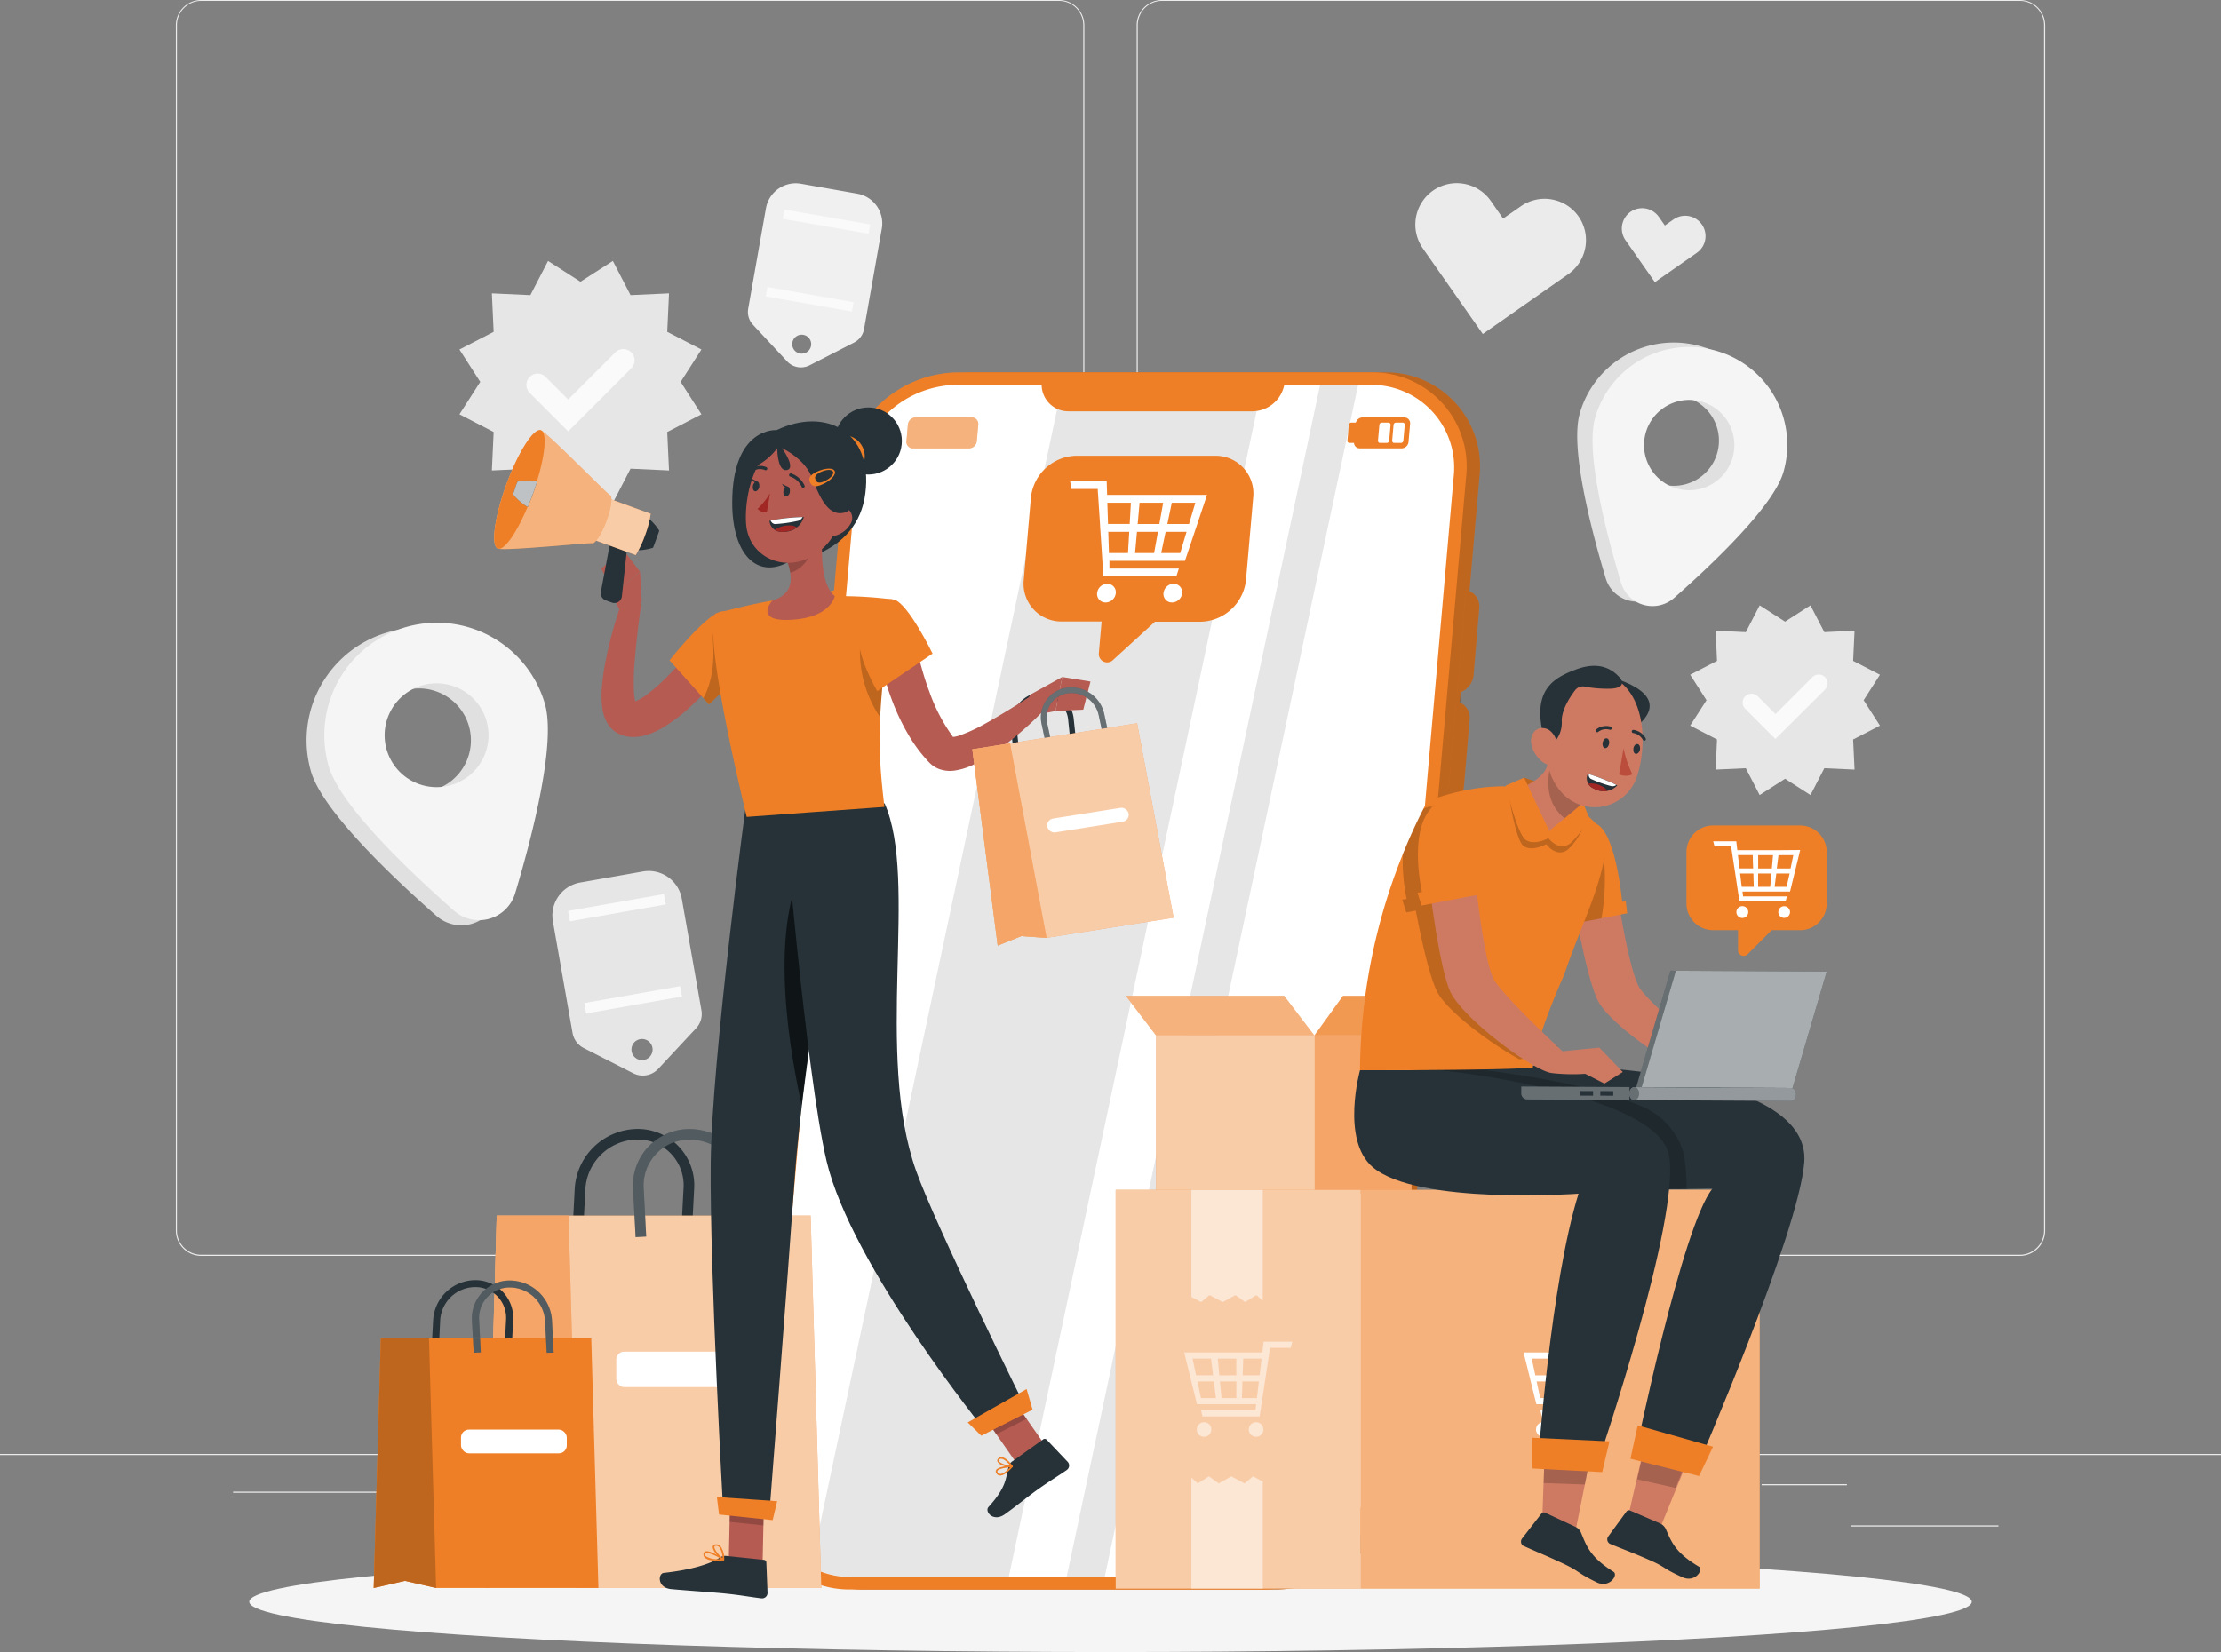 <svg xmlns="http://www.w3.org/2000/svg" width="375" height="279.008" viewBox="0 0 375 279.008">
  <rect x="0" y="0" width="375" height="279.008" fill="#808080" stroke="none"/>
  <g id="Ecommerce_campaign-rafiki" data-name="Ecommerce campaign-rafiki" transform="translate(0 -55)">
    <g id="freepik--background-complete--inject-15" transform="translate(0 55)">
      <rect id="Rectangle_4" data-name="Rectangle 4" width="24.84" height="0.188" transform="translate(312.585 257.617)" fill="#ebebeb"/>
      <rect id="Rectangle_5" data-name="Rectangle 5" width="6.517" height="0.188" transform="translate(241.897 259.657)" fill="#ebebeb"/>
      <rect id="Rectangle_6" data-name="Rectangle 6" width="14.392" height="0.188" transform="translate(297.442 250.657)" fill="#ebebeb"/>
      <rect id="Rectangle_7" data-name="Rectangle 7" width="32.392" height="0.188" transform="translate(39.345 251.918)" fill="#ebebeb"/>
      <rect id="Rectangle_8" data-name="Rectangle 8" width="4.747" height="0.188" transform="translate(78.42 251.918)" fill="#ebebeb"/>
      <rect id="Rectangle_9" data-name="Rectangle 9" width="70.26" height="0.188" transform="translate(98.603 255.082)" fill="#ebebeb"/>
      <path id="Path_22" data-name="Path 22" d="M188.7,267.1H43.873a4.283,4.283,0,0,1-4.282-4.283V59.245A4.282,4.282,0,0,1,43.873,55H188.7a4.283,4.283,0,0,1,4.283,4.283V262.818A4.283,4.283,0,0,1,188.7,267.1ZM43.873,55.15a4.1,4.1,0,0,0-4.1,4.095V262.818a4.1,4.1,0,0,0,4.1,4.095H188.7a4.1,4.1,0,0,0,4.1-4.1V59.245a4.1,4.1,0,0,0-4.1-4.095Z" transform="translate(-9.898 -55)" fill="#ebebeb"/>
      <path id="Path_23" data-name="Path 23" d="M405,267.1H260.172a4.283,4.283,0,0,1-4.282-4.283V59.245A4.282,4.282,0,0,1,260.172,55H405a4.282,4.282,0,0,1,4.282,4.283V262.818A4.282,4.282,0,0,1,405,267.1ZM260.172,55.15a4.1,4.1,0,0,0-4.095,4.095V262.818a4.1,4.1,0,0,0,4.095,4.095H405a4.1,4.1,0,0,0,4.095-4.1V59.245A4.1,4.1,0,0,0,405,55.15Z" transform="translate(-63.973 -55)" fill="#ebebeb"/>
      <rect id="Rectangle_10" data-name="Rectangle 10" width="375" height="0.188" transform="translate(0 245.55)" fill="#ebebeb"/>
      <path id="Path_24" data-name="Path 24" d="M123.87,117.27l5.467-3.51,2.985,5.775,6.495-.3-.3,6.5,5.775,2.985-3.51,5.468,3.51,5.475-5.775,2.985.3,6.495-6.495-.3-2.985,5.775-5.467-3.51-5.475,3.51-2.985-5.775-6.5.3.3-6.495-5.775-2.985,3.51-5.475-3.51-5.468,5.775-2.985-.3-6.5,6.5.3,2.985-5.775Z" transform="translate(-25.86 -69.69)" fill="#e6e6e6"/>
      <path id="Path_25" data-name="Path 25" d="M125.557,147.5l-6.5-6.5a1.9,1.9,0,0,1,0-2.693h0a1.9,1.9,0,0,1,2.692,0l3.81,3.81,7.958-7.957a1.9,1.9,0,0,1,2.692,0h0a1.9,1.9,0,0,1,0,2.692Z" transform="translate(-29.624 -74.649)" fill="#fafafa"/>
      <path id="Path_26" data-name="Path 26" d="M396.52,194.063l4.29-2.753,2.34,4.53,5.1-.24-.24,5.092,4.53,2.34-2.753,4.3,2.753,4.29-4.53,2.34.24,5.093-5.1-.233-2.34,4.53-4.29-2.752-4.29,2.752-2.34-4.53-5.092.233.232-5.093-4.53-2.34,2.753-4.29-2.753-4.3,4.53-2.34L384.8,195.6l5.092.24,2.34-4.53Z" transform="translate(-95.125 -89.078)" fill="#e6e6e6"/>
      <path id="Path_27" data-name="Path 27" d="M397.846,217.772l-5.1-5.1a1.5,1.5,0,0,1,0-2.107h0a1.5,1.5,0,0,1,2.115,0l3,3,6.24-6.24a1.5,1.5,0,0,1,2.115,0h0a1.5,1.5,0,0,1,0,2.115Z" transform="translate(-98.078 -92.972)" fill="#fafafa"/>
      <path id="Path_28" data-name="Path 28" d="M129.646,281.031l8.363,4.268a3.563,3.563,0,0,0,4.215-.75l6.4-6.87a3.532,3.532,0,0,0,.9-3l-3.322-18.87a5.678,5.678,0,0,0-6.57-4.6l-10.59,1.867a5.67,5.67,0,0,0-4.6,6.57l3.323,18.862A3.562,3.562,0,0,0,129.646,281.031Zm9.525-1.5a1.785,1.785,0,1,1-1.44,2.063A1.785,1.785,0,0,1,139.171,279.531Z" transform="translate(-31.088 -104.031)" fill="#e6e6e6"/>
      <rect id="Rectangle_11" data-name="Rectangle 11" width="16.432" height="1.777" transform="translate(115.148 168.298) rotate(170)" fill="#fafafa"/>
      <rect id="Rectangle_12" data-name="Rectangle 12" width="16.432" height="1.777" transform="translate(112.408 152.743) rotate(170)" fill="#fafafa"/>
      <path id="Path_29" data-name="Path 29" d="M169.231,120.172l5.76,6.18a3.2,3.2,0,0,0,3.787.668l7.5-3.84a3.173,3.173,0,0,0,1.7-2.288l3-16.965a5.1,5.1,0,0,0-4.133-5.9l-9.517-1.68a5.107,5.107,0,0,0-5.91,4.14l-3,16.958a3.172,3.172,0,0,0,.818,2.73Zm8.5,1.695a1.6,1.6,0,1,1-1.853,1.3A1.6,1.6,0,0,1,177.729,121.867Z" transform="translate(-42.091 -65.317)" fill="#f0f0f0"/>
      <rect id="Rectangle_13" data-name="Rectangle 13" width="14.775" height="1.598" transform="translate(143.841 52.615) rotate(-170)" fill="#fafafa"/>
      <rect id="Rectangle_14" data-name="Rectangle 14" width="14.696" height="1.589" transform="translate(146.656 39.476) rotate(-170.159)" fill="#fafafa"/>
      <path id="Path_30" data-name="Path 30" d="M346.191,101.873h0a7.005,7.005,0,0,0-9.75-1.725l-3,2.078-2.085-3a7.02,7.02,0,0,0-9.75-1.725h0a7.02,7.02,0,0,0-1.725,9.75l10.133,14.467,14.475-10.133A7.013,7.013,0,0,0,346.191,101.873Z" transform="translate(-79.656 -65.311)" fill="#ebebeb"/>
      <path id="Path_31" data-name="Path 31" d="M378.618,104.634h0a3.428,3.428,0,0,0-4.785-.848l-1.455,1.02-1.02-1.455a3.443,3.443,0,0,0-4.785-.848h0a3.45,3.45,0,0,0-.84,4.792l4.957,7.08,7.088-4.957a3.428,3.428,0,0,0,.84-4.785Z" transform="translate(-91.278 -66.722)" fill="#ebebeb"/>
      <path id="Path_32" data-name="Path 32" d="M82.774,197.112a19,19,0,0,0-13.02,23.49c1.882,6.548,13.365,17.52,21.18,24.413a6.368,6.368,0,0,0,10.32-2.955c3-9.982,6.892-25.38,5.018-31.928a18.99,18.99,0,0,0-23.5-13.02Zm7.65,26.677a8.76,8.76,0,1,1,6-10.837,8.76,8.76,0,0,1-6,10.837Z" transform="translate(-17.254 -90.342)" fill="#e0e0e0"/>
      <path id="Path_33" data-name="Path 33" d="M86.743,195.98a18.99,18.99,0,0,0-12.99,23.482c1.882,6.548,13.365,17.528,21.18,24.42a6.367,6.367,0,0,0,10.312-3c3-9.982,6.893-25.372,5.018-31.928a18.982,18.982,0,0,0-23.52-12.975Zm7.65,26.677a8.768,8.768,0,1,1,6-10.845,8.768,8.768,0,0,1-6,10.845Z" transform="translate(-18.253 -90.058)" fill="#f5f5f5"/>
      <path id="Path_34" data-name="Path 34" d="M375.95,132.784A16.5,16.5,0,0,0,355.5,144.116c-1.635,5.708,1.777,19.11,4.372,27.8a5.542,5.542,0,0,0,9,2.572c6.81-6,16.807-15.555,18.443-21.255a16.5,16.5,0,0,0-11.362-20.452Zm-6.682,23.25a7.627,7.627,0,1,1,5.811-.665,7.627,7.627,0,0,1-5.811.665Z" transform="translate(-88.768 -74.284)" fill="#e0e0e0"/>
      <path id="Path_35" data-name="Path 35" d="M379.4,133.784a16.5,16.5,0,0,0-20.452,11.333c-1.635,5.7,1.777,19.11,4.372,27.8a5.542,5.542,0,0,0,9,2.572c6.8-6,16.8-15.555,18.435-21.255A16.5,16.5,0,0,0,379.4,133.784Zm-6.66,23.25a7.627,7.627,0,1,1,9.435-5.25,7.627,7.627,0,0,1-9.435,5.25Z" transform="translate(-89.63 -74.534)" fill="#f5f5f5"/>
    </g>
    <g id="freepik--Shadow--inject-15" transform="translate(42.083 317.027)">
      <ellipse id="freepik--path--inject-15" cx="145.417" cy="8.49" rx="145.417" ry="8.49" fill="#f5f5f5"/>
    </g>
    <g id="freepik--Device--inject-15" transform="translate(127.51 117.892)">
      <path id="Path_36" data-name="Path 36" d="M186.872,187.87H194.9a2.813,2.813,0,0,1,2.85,3.1l-1.5,16.928a3.465,3.465,0,0,1-3.382,3.112h-8.018A2.812,2.812,0,0,1,182,207.895l1.493-16.928A3.465,3.465,0,0,1,186.872,187.87Z" transform="translate(-173.007 -151.11)" fill="#ef7f26"/>
      <path id="Path_37" data-name="Path 37" d="M305.914,183.05h12.54a4.387,4.387,0,0,1,4.44,4.86l-1.545,17.678a5.415,5.415,0,0,1-5.25,4.86H303.514a4.387,4.387,0,0,1-4.432-4.86l1.545-17.678a5.415,5.415,0,0,1,5.288-4.86Z" transform="translate(-202.274 -149.905)" opacity="0.2"/>
      <path id="Path_38" data-name="Path 38" d="M302.484,222.21h12.547a4.388,4.388,0,0,1,4.432,4.86l-1.545,17.678a5.408,5.408,0,0,1-5.288,4.86h-12.54a4.388,4.388,0,0,1-4.44-4.86L297.2,227.07A5.408,5.408,0,0,1,302.484,222.21Z" transform="translate(-201.416 -159.695)" opacity="0.2"/>
      <path id="Path_39" data-name="Path 39" d="M207.136,138.859h69.87a15.855,15.855,0,0,1,16.043,17.587l-14.91,170.378a19.568,19.568,0,0,1-19.118,17.58h-69.87a15.855,15.855,0,0,1-16.042-17.58L188,156.447A19.567,19.567,0,0,1,207.136,138.859Z" transform="translate(-170.763 -138.857)" fill="#ef7f26"/>
      <path id="Path_40" data-name="Path 40" d="M207.136,138.859h69.87a15.855,15.855,0,0,1,16.043,17.587l-14.91,170.378a19.568,19.568,0,0,1-19.118,17.58h-69.87a15.855,15.855,0,0,1-16.042-17.58L188,156.447A19.567,19.567,0,0,1,207.136,138.859Z" transform="translate(-170.763 -138.857)" opacity="0.2"/>
      <path id="Path_41" data-name="Path 41" d="M204.128,138.859h69.877a15.862,15.862,0,0,1,16.043,17.587l-14.91,170.377a19.575,19.575,0,0,1-19.117,17.58h-69.87a15.848,15.848,0,0,1-16.043-17.58L185,156.447A19.59,19.59,0,0,1,204.128,138.859Z" transform="translate(-170.013 -138.857)" fill="#ef7f26"/>
      <path id="Path_42" data-name="Path 42" d="M288.65,157.147l-14.9,170.37A17.25,17.25,0,0,1,256.9,343h-69.87a13.958,13.958,0,0,1-14.13-15.48l14.91-170.37a17.25,17.25,0,0,1,16.838-15.487h69.87a13.965,13.965,0,0,1,14.13,15.488Z" transform="translate(-170.714 -139.557)" fill="#fff"/>
      <g id="Group_17647" data-name="Group 17647" transform="translate(9.418 2.103)" opacity="0.1">
        <path id="Path_43" data-name="Path 43" d="M189.47,343h26.49L258.755,141.66h-33.75L182.57,341.295A14.572,14.572,0,0,0,189.47,343Z" transform="translate(-182.57 -141.66)"/>
        <path id="Path_44" data-name="Path 44" d="M289.342,141.66h-6.42L240.12,343h6.428Z" transform="translate(-196.958 -141.66)"/>
      </g>
      <path id="Path_45" data-name="Path 45" d="M234.522,141a4.5,4.5,0,0,0,4.5,4.965h31.125A5.543,5.543,0,0,0,275.539,141Z" transform="translate(-186.134 -139.392)" fill="#ef7f26"/>
      <path id="Path_46" data-name="Path 46" d="M306.251,149h7.065a.975.975,0,0,1,.975,1.072l-.27,3.075a1.192,1.192,0,0,1-1.163,1.072h-7.065a.967.967,0,0,1-.975-1.073l.27-3.075A1.192,1.192,0,0,1,306.251,149Z" transform="translate(-203.713 -141.392)" fill="#ef7f26"/>
      <path id="Path_47" data-name="Path 47" d="M205.63,149h9.458a1.1,1.1,0,0,1,1.1,1.208l-.248,2.8a1.342,1.342,0,0,1-1.312,1.208h-9.458a1.087,1.087,0,0,1-1.1-1.208l.24-2.805A1.342,1.342,0,0,1,205.63,149Z" transform="translate(-178.527 -141.392)" fill="#ef7f26"/>
      <path id="Path_48" data-name="Path 48" d="M205.63,149h9.458a1.1,1.1,0,0,1,1.1,1.208l-.248,2.8a1.342,1.342,0,0,1-1.312,1.208h-9.458a1.087,1.087,0,0,1-1.1-1.208l.24-2.805A1.342,1.342,0,0,1,205.63,149Z" transform="translate(-178.527 -141.392)" fill="#fff" opacity="0.4"/>
      <path id="Path_49" data-name="Path 49" d="M304,150.16h1.11a.352.352,0,0,1,.36.39l-.232,2.655a.435.435,0,0,1-.427.39H303.7a.352.352,0,0,1-.36-.39l.232-2.655A.435.435,0,0,1,304,150.16Z" transform="translate(-203.344 -141.682)" fill="#ef7f26"/>
      <path id="Path_50" data-name="Path 50" d="M314.062,150.16h1.117a.352.352,0,0,1,.352.39l-.232,2.655a.427.427,0,0,1-.42.39h-1.117a.353.353,0,0,1-.353-.39l.233-2.655A.427.427,0,0,1,314.062,150.16Z" transform="translate(-205.861 -141.682)" fill="#fff"/>
      <path id="Path_51" data-name="Path 51" d="M310.872,150.16h1.117a.352.352,0,0,1,.352.39l-.232,2.655a.428.428,0,0,1-.42.39h-1.117a.353.353,0,0,1-.353-.39l.233-2.655A.427.427,0,0,1,310.872,150.16Z" transform="translate(-205.064 -141.682)" fill="#fff"/>
      <path id="Path_52" data-name="Path 52" d="M327.33,212.94l-1.5,17.423a3.48,3.48,0,0,0,2.8-3.06l.96-11.318A2.79,2.79,0,0,0,327.33,212.94Z" transform="translate(-208.967 -157.377)" fill="#ef7f26"/>
      <path id="Path_53" data-name="Path 53" d="M327.33,212.94l-1.5,17.423a3.48,3.48,0,0,0,2.8-3.06l.96-11.318A2.79,2.79,0,0,0,327.33,212.94Z" transform="translate(-208.967 -157.377)" opacity="0.2"/>
      <path id="Path_54" data-name="Path 54" d="M329.5,187.87,328,205.292a3.465,3.465,0,0,0,2.8-3.052l.953-11.272a2.805,2.805,0,0,0-2.25-3.1Z" transform="translate(-209.51 -151.11)" fill="#ef7f26"/>
      <path id="Path_55" data-name="Path 55" d="M329.5,187.87,328,205.292a3.465,3.465,0,0,0,2.8-3.052l.953-11.272a2.805,2.805,0,0,0-2.25-3.1Z" transform="translate(-209.51 -151.11)" opacity="0.2"/>
    </g>
    <g id="freepik--speech-bubble-2--inject-15" transform="translate(284.745 194.41)">
      <path id="Path_56" data-name="Path 56" d="M398.883,240.88H384.16a4.5,4.5,0,0,0-4.5,4.5V254.1a4.5,4.5,0,0,0,4.5,4.462h4.207v3.4a.953.953,0,0,0,1.62.668l4.058-4.065h4.838a4.5,4.5,0,0,0,4.463-4.462v-8.753A4.5,4.5,0,0,0,398.883,240.88Z" transform="translate(-379.66 -240.88)" fill="#ef7f26"/>
      <path id="Path_57" data-name="Path 57" d="M396.828,245.94h-7.073c-.067-.592-.105-.885-.172-1.5H385.69c.082.338.128.5.21.84h2.8c.037.247.06.375.1.63.188,1.238.285,1.853.473,3.09.045.337.075.5.128.84.188,1.237.277,1.853.465,3.09.105.668.158,1,.255,1.658h7.8c.075-.338.112-.5.2-.84H390.73c-.038-.323-.06-.488-.1-.818h8.032l.75-3.09c.082-.337.12-.5.21-.84.3-1.237.457-1.852.75-3.09Zm-6.968.833h2.505c0,.908.037,1.357.067,2.25h-2.31Zm.638,5.355c-.112-.908-.165-1.357-.27-2.25h2.25c0,.9.037,1.35.067,2.25Zm4.808,0h-2.033v-2.25h2.25C395.425,250.77,395.387,251.22,395.305,252.128Zm.285-3.1h-2.31v-2.25h2.505C395.71,247.68,395.673,248.13,395.59,249.03Zm2.49,3.1h-2.025c.112-.908.165-1.357.285-2.25h2.25Zm.668-3.1h-2.325c.12-.9.173-1.35.285-2.25h2.505C399.033,247.68,398.935,248.13,398.748,249.03Z" transform="translate(-381.168 -241.77)" fill="#fff"/>
      <path id="Path_58" data-name="Path 58" d="M391.908,259.05a1,1,0,1,0,1,1A1,1,0,0,0,391.908,259.05Z" transform="translate(-382.473 -245.423)" fill="#fff"/>
      <circle id="Ellipse_1" data-name="Ellipse 1" cx="0.99" cy="0.99" r="0.99" transform="translate(15.51 13.635)" fill="#fff"/>
    </g>
    <g id="freepik--speech-bubble-1--inject-15" transform="translate(172.814 131.964)">
      <path id="Path_59" data-name="Path 59" d="M262.737,157.62h-23.37a7.883,7.883,0,0,0-7.7,7.08l-1.208,13.837a6.383,6.383,0,0,0,6.457,7.08h6.69L243.132,191a1.418,1.418,0,0,0,2.467,1.058l7.005-6.4h7.68a7.89,7.89,0,0,0,7.7-7.08l1.207-13.838a6.383,6.383,0,0,0-6.457-7.117Z" transform="translate(-230.419 -157.619)" fill="#ef7f26"/>
      <path id="Path_60" data-name="Path 60" d="M258.37,165.665H247.158l-.075-2.325H240.91c.082.533.128.8.21,1.328h4.455c0,.4.038.6.06,1,.127,1.965.195,2.947.322,4.913,0,.525.053.795.083,1.327.127,1.958.195,2.94.315,4.9.075,1.05.1,1.575.172,2.625h12.315l.428-1.327H247.547v-1.3H260.3c.66-1.965.99-2.947,1.643-4.9l.443-1.327c.66-1.965.99-2.947,1.642-4.913Zm-11.175,1.328h3.975c-.083,1.432-.12,2.145-.2,3.585h-3.66Zm.27,8.49-.112-3.578h3.54c-.083,1.433-.128,2.145-.21,3.578Zm7.628,0h-3.217c.127-1.433.195-2.145.322-3.578h3.54C255.482,173.337,255.355,174.05,255.092,175.482Zm.885-4.9h-3.66c.135-1.44.2-2.152.322-3.585h3.983C256.36,168.425,256.233,169.137,255.977,170.585Zm3.525,4.9h-3.218l.75-3.577h3.533c-.413,1.425-.63,2.137-1.065,3.57Zm1.5-4.9h-3.675c.308-1.44.458-2.152.75-3.585h3.975c-.42,1.425-.637,2.137-1.065,3.585Z" transform="translate(-233.042 -159.049)" fill="#fff"/>
      <path id="Path_61" data-name="Path 61" d="M248.7,186.46a1.755,1.755,0,0,0-1.717,1.575,1.425,1.425,0,0,0,1.44,1.575,1.755,1.755,0,0,0,1.717-1.575,1.425,1.425,0,0,0-1.44-1.575Z" transform="translate(-234.559 -164.829)" fill="#fff"/>
      <path id="Path_62" data-name="Path 62" d="M263.637,186.46a1.747,1.747,0,0,0-1.71,1.575,1.425,1.425,0,0,0,1.44,1.575,1.748,1.748,0,0,0,1.71-1.575,1.425,1.425,0,0,0-1.44-1.575Z" transform="translate(-238.294 -164.829)" fill="#fff"/>
    </g>
    <g id="freepik--character-2--inject-15" transform="translate(188.377 167.446)">
      <rect id="Rectangle_15" data-name="Rectangle 15" width="26.722" height="26.722" transform="translate(6.825 62.439)" fill="#ef7f26"/>
      <rect id="Rectangle_16" data-name="Rectangle 16" width="16.41" height="26.722" transform="translate(33.54 62.439)" fill="#ef7f26"/>
      <path id="Path_63" data-name="Path 63" d="M280.182,279.24H253.46l5.107,6.705h26.715Z" transform="translate(-251.743 -223.506)" fill="#ef7f26"/>
      <rect id="Rectangle_17" data-name="Rectangle 17" width="16.41" height="26.722" transform="translate(33.54 62.439)" fill="#fff" opacity="0.3"/>
      <path id="Path_64" data-name="Path 64" d="M280.182,279.24H253.46l5.107,6.705h26.715Z" transform="translate(-251.743 -223.506)" fill="#fff" opacity="0.4"/>
      <path id="Path_65" data-name="Path 65" d="M300.728,279.24h16.41l-4.83,6.705H295.89Z" transform="translate(-262.35 -223.506)" fill="#ef7f26"/>
      <rect id="Rectangle_18" data-name="Rectangle 18" width="26.722" height="26.722" transform="translate(6.825 62.439)" fill="#fff" opacity="0.6"/>
      <path id="Path_66" data-name="Path 66" d="M300.728,279.24h16.41l-4.83,6.705H295.89Z" transform="translate(-262.35 -223.506)" fill="#fff" opacity="0.2"/>
      <rect id="Rectangle_19" data-name="Rectangle 19" width="67.35" height="67.35" transform="translate(41.385 88.501)" fill="#ef7f26"/>
      <rect id="Rectangle_20" data-name="Rectangle 20" width="67.35" height="67.35" transform="translate(41.385 88.501)" fill="#fff" opacity="0.4"/>
      <rect id="Rectangle_21" data-name="Rectangle 21" width="41.37" height="67.35" transform="translate(0 88.501)" fill="#ef7f26"/>
      <rect id="Rectangle_22" data-name="Rectangle 22" width="41.37" height="67.35" transform="translate(0 88.501)" fill="#fff" opacity="0.6"/>
      <path id="Path_67" data-name="Path 67" d="M268.21,322.93v18.09l1.643.863,1.418-1.178,2.242,1.178,2.13-1.178,1.65,1.178,1.89-1.178,1.073.968V322.93Z" transform="translate(-255.43 -234.429)" fill="#fff" opacity="0.5"/>
      <path id="Path_68" data-name="Path 68" d="M280.255,406.41V388.32l-1.643-.87-1.417,1.185-2.242-1.185-2.13,1.185-1.65-1.185-1.89,1.185-1.073-.967V406.41Z" transform="translate(-255.43 -250.559)" fill="#fff" opacity="0.5"/>
      <path id="Path_69" data-name="Path 69" d="M343,358.943c.383,1.538.57,2.31.953,3.848.1.412.15.622.255,1.043.382,1.537.57,2.31.952,3.848h9.99c-.052.4-.075.607-.12,1.012h-9.2c.1.42.142.63.24,1.043h9.683l.315-2.055c.232-1.538.352-2.31.585-3.848.068-.42.1-.63.158-1.043.232-1.538.352-2.31.585-3.848.053-.315.075-.472.12-.787H361c.1-.412.15-.622.255-1.035h-4.838c-.09.75-.135,1.087-.218,1.822Zm12.75,3.848h-2.865c0-1.125.045-1.687.082-2.812h3.113C355.915,361.1,355.855,361.665,355.75,362.79Zm-3,3.847c0-1.125.052-1.687.082-2.8h2.775l-.338,2.8Zm-3.75-2.8h2.768v2.8H349.24C349.173,365.512,349.12,364.95,349,363.833Zm-.352-3.855h3.112v2.813h-2.835c-.1-1.125-.158-1.687-.255-2.812Zm-3.45,3.855h2.775c.135,1.117.21,1.68.353,2.8H345.8Zm-.825-3.855H347.5c.135,1.125.21,1.688.345,2.813H344.98Z" transform="translate(-274.128 -242.976)" fill="#fff"/>
      <circle id="Ellipse_2" data-name="Ellipse 2" cx="1.237" cy="1.237" r="1.237" transform="translate(79.755 127.734)" fill="#fff"/>
      <circle id="Ellipse_3" data-name="Ellipse 3" cx="1.237" cy="1.237" r="1.237" transform="translate(70.972 127.734)" fill="#fff"/>
      <g id="Group_17648" data-name="Group 17648" transform="translate(11.565 114.144)" opacity="0.5">
        <path id="Path_70" data-name="Path 70" d="M266.59,358.943c.383,1.538.57,2.31.952,3.848.1.412.15.622.255,1.043.382,1.537.57,2.31.952,3.848h9.99c-.053.4-.075.607-.12,1.012h-9.187c.1.42.143.63.24,1.043h9.652l.315-2.055c.232-1.538.352-2.31.585-3.848.06-.42.1-.63.158-1.043.232-1.538.353-2.31.585-3.848l.12-.787h3.495c.1-.412.15-.622.255-1.035H280c-.09.75-.135,1.087-.218,1.822Zm12.75,3.848h-2.865l.082-2.812h3.09c-.128,1.125-.2,1.688-.323,2.813Zm-3,3.847c.038-1.125.052-1.687.082-2.8H279.2l-.337,2.8Zm-3.713-2.8h2.768v2.8h-2.5c-.12-1.125-.173-1.687-.27-2.8Zm-.36-3.855h3.12v2.813h-2.865Zm-3.442,3.855H271.6l.345,2.8h-2.52ZM268,359.978h3.12c.135,1.125.21,1.688.345,2.813H268.6Z" transform="translate(-266.59 -357.12)" fill="#fff"/>
        <circle id="Ellipse_4" data-name="Ellipse 4" cx="1.237" cy="1.237" r="1.237" transform="translate(10.897 13.59)" fill="#fff"/>
        <circle id="Ellipse_5" data-name="Ellipse 5" cx="1.237" cy="1.237" r="1.237" transform="translate(2.115 13.59)" fill="#fff"/>
      </g>
      <path id="Path_71" data-name="Path 71" d="M360.908,251.47s2.34,16.793,4.44,19.688,11.535,10.9,11.535,10.9l5.962-.87,4,3.75-2.895,2-3.187-1.425a31.178,31.178,0,0,1-5.415.128c-3.045-.187-14.94-8.25-17.13-12.457s-4.665-19.785-4.665-19.785Z" transform="translate(-276.765 -216.564)" fill="#ce7a63"/>
      <path id="Path_72" data-name="Path 72" d="M362.525,253.524l-.6.1c-.412-3.945-2.062-15.93-6.585-12.855-4.342,2.963-3.12,11.37-2.49,14.512l-.75.128.66,2.07,10-1.913Z" transform="translate(-276.402 -213.765)" fill="#ef7f26"/>
      <path id="Path_73" data-name="Path 73" d="M358.783,246.58l-1.1-2.37-3.457,3.48-1.987,3a32.924,32.924,0,0,0,.645,5.587l-.75.128.66,2.07,5.64-1.08A38.318,38.318,0,0,0,358.783,246.58Z" transform="translate(-276.41 -214.749)" opacity="0.2"/>
      <path id="Path_74" data-name="Path 74" d="M361.46,207.19s11.925,2.58,5.587,8.25l-5.25-4.583Z" transform="translate(-278.743 -205.494)" fill="#263238"/>
      <path id="Path_75" data-name="Path 75" d="M379.245,374.435l-7.59,18.592-5.265-2.047,4.245-18.48Z" transform="translate(-279.975 -246.821)" fill="#ce7a63"/>
      <path id="Path_76" data-name="Path 76" d="M371.552,370.75l-2.992,13.027,6.487,1.447,5.115-12.547Z" transform="translate(-280.517 -246.384)" opacity="0.2"/>
      <path id="Path_77" data-name="Path 77" d="M371.708,398.238c.968,2.2,1.62,4.005,5.58,6.353.863.5-.6,2.775-2.753,1.808-3.555-1.605-2.625-1.635-5.67-2.955-2.557-1.133-4.462-1.815-6.548-2.685a.616.616,0,0,1-.15-.09h0A.84.84,0,0,1,362,399.5l3.075-4.207a.5.5,0,0,1,.615-.165l4.98,2.145A2.017,2.017,0,0,1,371.708,398.238Z" transform="translate(-278.835 -252.466)" fill="#263238"/>
      <path id="Path_78" data-name="Path 78" d="M383.284,311.34c-.967,12-18.2,51.668-18.2,51.668l-10.23-2.85s7.815-38.107,12.915-44.415c0,0-1.665,0-4.343.052-9.322.083-30.93.067-37.162-1.59-4.448-1.185-13.74-3.562-11.25-18.442l11.52-.4,13.418-.465S384.649,294.975,383.284,311.34Z" transform="translate(-267.026 -227.421)" fill="#263238"/>
      <path id="Path_79" data-name="Path 79" d="M363.424,315.95c-9.322.082-30.93.067-37.162-1.59-4.448-1.185-13.74-3.562-11.25-18.442l11.52-.4c9.068,1.073,20.918,2.865,29,6.338a12.231,12.231,0,0,1,7.462,8.318,42.5,42.5,0,0,1,.435,5.775Z" transform="translate(-267.026 -227.576)" opacity="0.2"/>
      <path id="Path_80" data-name="Path 80" d="M356.643,374.112l-3.8,18.953-5.707-.263.675-18.952Z" transform="translate(-275.163 -247.159)" fill="#ce7a63"/>
      <path id="Path_81" data-name="Path 81" d="M356.738,374.112l-8.828-.262-.39,11.332,6.952.247Z" transform="translate(-275.258 -247.159)" opacity="0.2"/>
      <path id="Path_82" data-name="Path 82" d="M352.535,398.943c.93,2.25,1.5,4.14,5.5,6.645.855.555-.705,2.842-2.858,1.777-3.57-1.747-2.617-1.74-5.685-3.187-2.588-1.223-4.5-1.98-6.593-2.933l-.157-.075h0a.847.847,0,0,1-.142-1.2l3.262-4.208a.5.5,0,0,1,.623-.15l4.995,2.332A2.018,2.018,0,0,1,352.535,398.943Z" transform="translate(-273.98 -252.587)" fill="#263238"/>
      <path id="Path_83" data-name="Path 83" d="M305.844,296s-3.263,11.723,2.13,16.35c7.537,6.472,34.77,4.5,34.77,4.5-4.7,15.052-6.8,44.955-6.8,44.955h10.207s13.905-40.9,11.85-51.48-38.535-14.318-38.535-14.318Z" transform="translate(-264.594 -227.696)" fill="#263238"/>
      <path id="Path_84" data-name="Path 84" d="M367.06,381.607l11.58,2.918L381,379.568l-12.72-3.608Z" transform="translate(-280.143 -247.686)" fill="#ef7f26"/>
      <path id="Path_85" data-name="Path 85" d="M344.95,383.947l11.813.608,1.222-5.2-13.035-.607Z" transform="translate(-274.615 -248.384)" fill="#ef7f26"/>
      <path id="Path_86" data-name="Path 86" d="M340.666,263.811c3-8.843,6.75-15.57,7.185-23.108-10.267-14.82-30.345-6.06-30.345-6.06a99.29,99.29,0,0,0-11.34,45.375c27.607,0,29.19-.473,29.19-.473S335.454,275.668,340.666,263.811Z" transform="translate(-264.916 -211.714)" fill="#ef7f26"/>
      <path id="Path_87" data-name="Path 87" d="M339.81,234.92c.443,2.61,1.365,7.32,2.46,8,1.5.915,3.75-.368,3.75-.368s1.822,2.468,3.75.825a10.357,10.357,0,0,0,2.475-3.69,10.65,10.65,0,0,1-2.122,2.58c-1.95,1.635-3.75-.825-3.75-.825s-2.25,1.275-3.75.368C341.632,241.22,340.478,237.493,339.81,234.92Z" transform="translate(-273.33 -212.426)" opacity="0.2"/>
      <path id="Path_88" data-name="Path 88" d="M343.11,230.12l2.738.938L343.7,232.94Z" transform="translate(-274.155 -211.226)" fill="#ef7f26"/>
      <path id="Path_89" data-name="Path 89" d="M343.11,230.12l2.738.938L343.7,232.94Z" transform="translate(-274.155 -211.226)" opacity="0.2"/>
      <path id="Path_90" data-name="Path 90" d="M351.8,232.063l.75,2.25s-3.915,4.1-5.04,4.14-4.425-7.7-4.425-7.7c4.358-1.973,3.953-4.14,3.953-4.14Z" transform="translate(-274.15 -210.349)" fill="#ce7a63"/>
      <path id="Path_91" data-name="Path 91" d="M351.748,236.577c1.155-1.057,2.19-2.13,2.19-2.13l-.75-2.25-4.238-4.9C348.4,229.467,347.856,233.923,351.748,236.577Z" transform="translate(-275.518 -210.521)" opacity="0.2"/>
      <path id="Path_92" data-name="Path 92" d="M353.017,236.78a12.862,12.862,0,0,1-3.06,4.357c-1.957,1.635-3.75-.817-3.75-.817s-2.25,1.268-3.75.36S339,231.447,339,231.447l3.082-1.327,4.245,9,5.723-4.732Z" transform="translate(-273.127 -211.226)" fill="#ef7f26"/>
      <path id="Path_93" data-name="Path 93" d="M348.146,213.928a7.59,7.59,0,0,1,11.347-6.63c5.445,2.932,5.6,11.5,3.975,16.5a7.5,7.5,0,0,1-13.057,2.527c-2.67-3.285-2.325-6.652-2.25-12.435Z" transform="translate(-275.404 -205.272)" fill="#ce7a63"/>
      <path id="Path_94" data-name="Path 94" d="M361.452,221.25c.315,0,.51.457.428.915s-.36.75-.668.75-.5-.458-.427-.915S361.137,221.227,361.452,221.25Z" transform="translate(-278.57 -209.008)" fill="#263238"/>
      <path id="Path_95" data-name="Path 95" d="M368.383,222.549c.323,0,.518.443.443.908s-.367.75-.682.75-.495-.45-.428-.915S368.068,222.512,368.383,222.549Z" transform="translate(-280.303 -209.333)" fill="#263238"/>
      <path id="Path_96" data-name="Path 96" d="M359.662,219.462a2.13,2.13,0,0,1,1.92-.353h0a.27.27,0,0,0,.337-.165h0a.292.292,0,0,0-.165-.353,2.692,2.692,0,0,0-2.46.48h0a.268.268,0,0,0,.368.39Z" transform="translate(-278.174 -208.316)" fill="#263238"/>
      <path id="Path_97" data-name="Path 97" d="M369.607,221.143h0a.277.277,0,0,0,.09-.375,2.8,2.8,0,0,0-2.092-1.418h0a.263.263,0,0,0-.248.2h0a.27.27,0,0,0,.2.33,2.31,2.31,0,0,1,1.68,1.178.263.263,0,0,0,.21.143.3.3,0,0,0,.158-.06Z" transform="translate(-280.215 -208.534)" fill="#263238"/>
      <path id="Path_98" data-name="Path 98" d="M364.5,227.9a2.715,2.715,0,0,0,2.25,0,18.053,18.053,0,0,1-1.5-4.41Z" transform="translate(-279.502 -209.569)" fill="#ba4d3c"/>
      <path id="Path_99" data-name="Path 99" d="M347.45,217.327c-2.25-8.175,1.388-10.305,5.318-11.775s6.112-.06,7.365,1.32c.39.435,1.17,1.74-1.35,1.913a19.749,19.749,0,0,1-4.553-.353,1.658,1.658,0,0,0-1.6.63c-.87,1.14-2.25,3.27-2.25,5.13a4.86,4.86,0,0,1-1.455,3.84Z" transform="translate(-275.067 -204.928)" fill="#263238"/>
      <path id="Path_100" data-name="Path 100" d="M343.567,276.24h0a1.03,1.03,0,1,0,.008,0Z" transform="translate(-274.02 -222.756)" fill="#ef7f26"/>
      <path id="Path_101" data-name="Path 101" d="M340.67,290.2h0a.983.983,0,1,1-.7.285.99.99,0,0,1,.7-.285Z" transform="translate(-273.297 -226.246)" fill="#ef7f26"/>
      <path id="Path_102" data-name="Path 102" d="M346.989,218.986c1.59.285,2.355,2.527,2.37,4s-1.125,2.768-2.527,1.83a5.16,5.16,0,0,1-2.1-3.1C344.424,220.126,345.406,218.671,346.989,218.986Z" transform="translate(-274.546 -208.432)" fill="#ce7a63"/>
      <path id="Path_103" data-name="Path 103" d="M357.387,229.26a28.035,28.035,0,0,1,4.995,1.942,3.142,3.142,0,0,1-3.93.54,1.837,1.837,0,0,1-1.065-2.482Z" transform="translate(-277.684 -211.011)" fill="#263238"/>
      <path id="Path_104" data-name="Path 104" d="M359.76,231.855a3.682,3.682,0,0,0-2.25-.4,2.19,2.19,0,0,0,1,.855,3.66,3.66,0,0,0,2.25.4,2.077,2.077,0,0,0-1-.855Z" transform="translate(-277.755 -211.551)" fill="#a02724"/>
      <path id="Path_105" data-name="Path 105" d="M357.676,229.32a.8.8,0,0,0,.315.788,20.4,20.4,0,0,0,3.293,1.192,1.1,1.1,0,0,0,1.05-.15A32.184,32.184,0,0,0,357.676,229.32Z" transform="translate(-277.793 -211.026)" fill="#fff"/>
      <rect id="Rectangle_23" data-name="Rectangle 23" width="13.575" height="2.183" transform="matrix(-1, -0.005, 0.005, -1, 99.199, 73.386)" fill="#263238"/>
      <path id="Path_106" data-name="Path 106" d="M0,.007H17.25a1.02,1.02,0,0,1,1.02,1.02V2.182H0V.007Z" transform="matrix(-1, -0.005, 0.005, -1, 86.741, 73.329)" fill="#263238"/>
      <path id="Path_107" data-name="Path 107" d="M0,.007H17.25a1.02,1.02,0,0,1,1.02,1.02V2.182H0V.007Z" transform="matrix(-1, -0.005, 0.005, -1, 86.741, 73.329)" fill="#fff" opacity="0.3"/>
      <rect id="Rectangle_24" data-name="Rectangle 24" width="2.183" height="0.772" transform="matrix(-1, -0.005, 0.005, -1, 84.008, 72.605)" fill="#263238"/>
      <rect id="Rectangle_25" data-name="Rectangle 25" width="2.183" height="0.772" transform="matrix(-1, -0.005, 0.005, -1, 80.603, 72.6)" fill="#263238"/>
      <path id="Path_108" data-name="Path 108" d="M369.8,293.263l-1.447-.008,5.775-19.665,1.448.008Z" transform="translate(-280.465 -222.094)" fill="#263238"/>
      <path id="Path_109" data-name="Path 109" d="M369.8,293.263l-1.447-.008,5.775-19.665,1.448.008Z" transform="translate(-280.465 -222.094)" fill="#fff" opacity="0.3"/>
      <path id="Path_110" data-name="Path 110" d="M369.57,293.263l25.478.135,5.775-19.672-25.478-.135Z" transform="translate(-280.77 -222.094)" fill="#263238"/>
      <path id="Path_111" data-name="Path 111" d="M369.57,293.263l25.478.135,5.775-19.672-25.478-.135Z" transform="translate(-280.77 -222.094)" fill="#fff" opacity="0.6"/>
      <path id="Path_112" data-name="Path 112" d="M367.638,299.81l26.52.143c.443,0,.8.495.8,1.1s-.367,1.087-.818,1.087l-26.52-.142c-.442,0-.8-.5-.8-1.1S367.188,299.81,367.638,299.81Z" transform="translate(-280.083 -228.649)" fill="#263238"/>
      <path id="Path_113" data-name="Path 113" d="M367.638,299.81l26.52.143c.443,0,.8.495.8,1.1s-.367,1.087-.818,1.087l-26.52-.142c-.442,0-.8-.5-.8-1.1S367.188,299.81,367.638,299.81Z" transform="translate(-280.083 -228.649)" fill="#fff" opacity="0.5"/>
      <path id="Path_114" data-name="Path 114" d="M366.82,300.9c0,.6.36,1.087.8,1.1s.81-.487.818-1.088-.36-1.1-.8-1.1S366.827,300.3,366.82,300.9Z" transform="translate(-280.083 -228.649)" fill="#263238"/>
      <path id="Path_115" data-name="Path 115" d="M366.82,300.9c0,.6.36,1.087.8,1.1s.81-.487.818-1.088-.36-1.1-.8-1.1S366.827,300.3,366.82,300.9Z" transform="translate(-280.083 -228.649)" fill="#fff" opacity="0.3"/>
      <path id="Path_116" data-name="Path 116" d="M328.99,265.811c-1.223-1.68-2.52-7.905-3.428-13.05l1.178-.225-.277-2.13-.615.112c-.428-4.02-2.093-16.11-6.6-13.5-1.312,2.55-2.467,5.115-3.473,7.65a31.553,31.553,0,0,0,.645,7.552l-.75.135.69,2.152,1.6-.3c.952,4.965,2.34,11.25,3.63,13.74,1.7,3.27,9,8.73,13.89,11.385,5.5-.975,6.75-1.665,6.75-1.665a2.893,2.893,0,0,1-.383-.675l-.885.128S331.173,268.818,328.99,265.811Z" transform="translate(-267.295 -212.859)" opacity="0.2"/>
      <path id="Path_117" data-name="Path 117" d="M329.063,248.38s1.605,17.527,3.645,20.633,11.438,11.88,11.438,11.88l6.225-.615,3.96,4.117-3.1,1.95-3.24-1.643a31.826,31.826,0,0,1-5.625-.127c-3.142-.345-15.09-9.255-17.16-13.755s-3.878-20.753-3.878-20.753Z" transform="translate(-268.71 -215.791)" fill="#ce7a63"/>
      <path id="Path_118" data-name="Path 118" d="M329.9,248.835l-.622.113c-.427-4.1-2.145-16.545-6.832-13.35-4.5,3.075-3.247,11.805-2.588,15.067l-.75.135.69,2.152,10.38-1.987Z" transform="translate(-268.155 -212.466)" fill="#ef7f26"/>
    </g>
    <g id="freepik--Bags--inject-15" transform="translate(63.097 245.665)">
      <path id="Path_119" data-name="Path 119" d="M130.622,327.475l-1.792-.1.42-8.13a10.71,10.71,0,0,1,10.56-10.028,9.525,9.525,0,0,1,9.6,10.125l-.427,8.13-1.793-.1.428-8.13A7.733,7.733,0,0,0,139.81,311a8.888,8.888,0,0,0-8.76,8.332Z" transform="translate(-95.305 -309.219)" fill="#263238"/>
      <path id="Path_120" data-name="Path 120" d="M164.223,328.74h-53l-1.8,62.888,7.86-1.8,7.86,1.8h40.882Z" transform="translate(-90.452 -314.1)" fill="#ef7f26"/>
      <path id="Path_121" data-name="Path 121" d="M164.223,328.74h-53l-1.8,62.888,7.86-1.8,7.86,1.8h40.882Z" transform="translate(-90.452 -314.1)" fill="#fff" opacity="0.6"/>
      <path id="Path_122" data-name="Path 122" d="M125.14,391.628l-7.86-1.8-7.86,1.8,1.8-62.888h12.127Z" transform="translate(-90.452 -314.1)" fill="#ef7f26"/>
      <path id="Path_123" data-name="Path 123" d="M125.14,391.628l-7.86-1.8-7.86,1.8,1.8-62.888h12.127Z" transform="translate(-90.452 -314.1)" fill="#fff" opacity="0.3"/>
      <path id="Path_124" data-name="Path 124" d="M161.271,327.48l-.4-8.13a8.887,8.887,0,0,0-8.768-8.333,7.733,7.733,0,0,0-7.8,8.25l.428,8.13-1.793.1-.428-8.13a9.518,9.518,0,0,1,9.592-10.125,10.7,10.7,0,0,1,10.56,10.027l.428,8.13Z" transform="translate(-98.721 -309.224)" fill="#263238"/>
      <g id="Group_17649" data-name="Group 17649" transform="translate(43.773 0.015)" opacity="0.2">
        <path id="Path_125" data-name="Path 125" d="M161.271,327.48l-.4-8.13a8.887,8.887,0,0,0-8.768-8.333,7.733,7.733,0,0,0-7.8,8.25l.428,8.13-1.793.1-.428-8.13a9.518,9.518,0,0,1,9.592-10.125,10.7,10.7,0,0,1,10.56,10.027l.428,8.13Z" transform="translate(-142.494 -309.239)" fill="#fff"/>
      </g>
      <rect id="Rectangle_26" data-name="Rectangle 26" width="26.655" height="5.992" rx="1.34" transform="translate(40.958 37.605)" fill="#fff"/>
      <path id="Path_126" data-name="Path 126" d="M98.337,355.522l-1.207-.068.285-5.445a7.177,7.177,0,0,1,7.08-6.75,6.382,6.382,0,0,1,6.435,6.75l-.285,5.452-1.2-.067.285-5.445a5.19,5.19,0,0,0-5.25-5.52,5.955,5.955,0,0,0-5.872,5.58Z" transform="translate(-87.38 -317.729)" fill="#263238"/>
      <path id="Path_127" data-name="Path 127" d="M120.865,356.38H85.33l-1.2,42.158L89.4,397.33l5.272,1.207h27.4Z" transform="translate(-84.13 -321.01)" fill="#ef7f26"/>
      <path id="Path_128" data-name="Path 128" d="M94.668,398.538,89.4,397.33l-5.265,1.207,1.2-42.158h8.13Z" transform="translate(-84.13 -321.01)" fill="#ef7f26"/>
      <path id="Path_129" data-name="Path 129" d="M94.668,398.538,89.4,397.33l-5.265,1.207,1.2-42.158h8.13Z" transform="translate(-84.13 -321.01)" opacity="0.2"/>
      <path id="Path_130" data-name="Path 130" d="M118.869,355.542l-.285-5.452a6,6,0,0,0-5.88-5.58,5.175,5.175,0,0,0-5.25,5.52l.285,5.445-1.2.067-.293-5.452a6.39,6.39,0,0,1,6.435-6.75,7.177,7.177,0,0,1,7.08,6.75l.285,5.445Z" transform="translate(-89.657 -317.749)" fill="#263238"/>
      <g id="Group_17650" data-name="Group 17650" transform="translate(16.58 25.59)" opacity="0.2">
        <path id="Path_131" data-name="Path 131" d="M118.869,355.542l-.285-5.452a6,6,0,0,0-5.88-5.58,5.175,5.175,0,0,0-5.25,5.52l.285,5.445-1.2.067-.293-5.452a6.39,6.39,0,0,1,6.435-6.75,7.177,7.177,0,0,1,7.08,6.75l.285,5.445Z" transform="translate(-106.236 -343.34)" fill="#fff"/>
      </g>
      <rect id="Rectangle_27" data-name="Rectangle 27" width="17.865" height="4.012" rx="1.34" transform="translate(14.738 50.768)" fill="#fff"/>
    </g>
    <g id="freepik--character-1--inject-15" transform="translate(83.444 123.813)">
      <path id="Path_132" data-name="Path 132" d="M169.777,402.457l-5.707-.592.285-13.335,5.708.592Z" transform="translate(-124.462 -207.195)" fill="#b55b52"/>
      <path id="Path_133" data-name="Path 133" d="M231.8,377.93l-5.107,2.6-7.68-11.01,5.115-2.6Z" transform="translate(-138.197 -201.793)" fill="#b55b52"/>
      <path id="Path_134" data-name="Path 134" d="M226.448,382.841l5.25-3.75a.457.457,0,0,1,.6.052l3.555,3.75a.923.923,0,0,1-.15,1.365c-1.853,1.275-2.812,1.793-5.122,3.442-1.417,1.013-3.39,2.64-5.348,4.035s-3.45-.465-2.76-1.223c3.1-3.4,2.9-4.9,3.4-6.81A1.5,1.5,0,0,1,226.448,382.841Z" transform="translate(-139.02 -204.813)" fill="#263238"/>
      <path id="Path_135" data-name="Path 135" d="M159.7,405.348l6.413.668a.45.45,0,0,1,.413.435l.2,5.152a.923.923,0,0,1-1.02.923c-2.25-.278-3.292-.518-6.112-.81-1.74-.187-6.75-.525-9.135-.75s-2.25-2.633-1.253-2.745c4.568-.495,7.867-1.5,9.5-2.6a1.5,1.5,0,0,1,.99-.27Z" transform="translate(-120.576 -211.398)" fill="#263238"/>
      <g id="Group_17651" data-name="Group 17651" transform="translate(39.743 165.135)" opacity="0.2">
        <path id="Path_136" data-name="Path 136" d="M164.4,388.53l-.15,6.878,5.715.592.143-6.87Z" transform="translate(-164.25 -372.33)"/>
        <path id="Path_137" data-name="Path 137" d="M224.125,366.93l-5.115,2.6,3.96,5.67,5.115-2.6Z" transform="translate(-177.94 -366.93)"/>
      </g>
      <path id="Path_138" data-name="Path 138" d="M166.064,234.93s-5.918,44.048-6.068,61.553c-.18,18.21,2.13,59.085,2.13,59.085l7.717.8s3.135-40.2,4.38-58.042c1.365-19.462,8.925-62.85,8.925-62.85Z" transform="translate(-123.441 -168.795)" fill="#263238"/>
      <path id="Path_139" data-name="Path 139" d="M170.81,396l-9.06-.945-.36-2.955,10.178.705Z" transform="translate(-123.792 -208.088)" fill="#ef7f26"/>
      <path id="Path_140" data-name="Path 140" d="M179.906,249.117c-6.09,11.332-2.175,32.475-.4,40.35,1.4-11.7,3.607-25.988,5.3-36.473C184.151,247.009,182.733,243.9,179.906,249.117Z" transform="translate(-127.6 -171.679)" opacity="0.6"/>
      <path id="Path_141" data-name="Path 141" d="M176.29,235.19s3.833,46.1,7.35,60.975c4.177,17.663,26.812,45.547,26.812,45.547l6.975-3.547s-15.338-30.99-18.66-40.335c-7.1-19.928.435-49.058-5.332-62.1Z" transform="translate(-127.517 -168.86)" fill="#263238"/>
      <path id="Path_142" data-name="Path 142" d="M228.808,371.267l-8.655,4.4-2.3-2.25,9.945-5.64Z" transform="translate(-137.907 -202.008)" fill="#ef7f26"/>
      <path id="Path_143" data-name="Path 143" d="M224.9,386.7h-.068a.75.75,0,0,1-.6-.458.458.458,0,0,1,0-.465c.368-.637,2.438-.75,2.67-.75a.135.135,0,0,1,.128.083.113.113,0,0,1,0,.142C226.524,385.817,225.616,386.725,224.9,386.7Zm1.688-1.38c-.825.06-1.928.255-2.122.585a.21.21,0,0,0,0,.21.5.5,0,0,0,.4.307C225.249,386.508,225.886,386.065,226.584,385.322Z" transform="translate(-139.486 -206.32)" fill="#ef7f26"/>
      <path id="Path_144" data-name="Path 144" d="M226.8,384.83c-.712,0-2.01-.4-2.25-.945a.465.465,0,0,1,.158-.57.69.69,0,0,1,.57-.187c.832.09,1.792,1.425,1.838,1.5a.143.143,0,0,1,0,.135.135.135,0,0,1-.112.075A.944.944,0,0,1,226.8,384.83Zm-1.6-1.432a.42.42,0,0,0-.322.112c-.127.12-.113.2-.09.263.165.367,1.238.75,1.935.787-.345-.428-.99-1.11-1.5-1.163Z" transform="translate(-139.571 -205.843)" fill="#ef7f26"/>
      <path id="Path_145" data-name="Path 145" d="M159.913,405.86a2.16,2.16,0,0,1-1.35-.495.75.75,0,0,1-.18-.683.45.45,0,0,1,.27-.337c.75-.307,2.895,1.088,3.135,1.253a.127.127,0,0,1,.06.142.135.135,0,0,1-.12.105,9.668,9.668,0,0,1-1.815.015Zm-.9-1.29a.66.66,0,0,0-.255,0,.18.18,0,0,0-.1.143.465.465,0,0,0,.113.442,3.644,3.644,0,0,0,2.535.428,7.59,7.59,0,0,0-2.287-1.013Z" transform="translate(-123.035 -211.138)" fill="#ef7f26"/>
      <path id="Path_146" data-name="Path 146" d="M162.222,405.455h-.053c-.645-.375-1.868-1.748-1.695-2.385.045-.15.172-.33.547-.33a1,1,0,0,1,.75.315,3.842,3.842,0,0,1,.623,2.287.12.12,0,0,1-.068.112A.15.15,0,0,1,162.222,405.455Zm-1.118-2.46h-.082c-.247,0-.27.09-.285.128-.1.382.713,1.44,1.365,1.935a3.21,3.21,0,0,0-.547-1.838.75.75,0,0,0-.45-.225Z" transform="translate(-123.559 -210.747)" fill="#ef7f26"/>
      <path id="Path_147" data-name="Path 147" d="M157.461,200.283a57.9,57.9,0,0,1-7.11,7.875,27.585,27.585,0,0,1-4.5,3.427,12.576,12.576,0,0,1-3.045,1.35,7.259,7.259,0,0,1-2.085.285,6.172,6.172,0,0,1-1.253-.142c-.21-.053-.435-.12-.645-.2a4.408,4.408,0,0,1-.713-.322,4.222,4.222,0,0,1-1.357-1.163,4.958,4.958,0,0,1-.682-1.162,7.282,7.282,0,0,1-.518-1.89,16.343,16.343,0,0,1-.112-3.038,38.415,38.415,0,0,1,.75-5.333A69.91,69.91,0,0,1,139,190l3.1.8c-.442,3.262-.855,6.592-1.1,9.817a38.458,38.458,0,0,0-.12,4.7,9.833,9.833,0,0,0,.247,1.988,1.859,1.859,0,0,0,.188.518c.045.075,0-.158-.435-.435-.158-.075-.1-.067-.143-.075h0a2.5,2.5,0,0,0,.382-.12,7.672,7.672,0,0,0,1.5-.817A27.637,27.637,0,0,0,146,203.53c1.118-1.088,2.19-2.25,3.247-3.473s2.115-2.468,3.082-3.66Z" transform="translate(-117.298 -157.563)" fill="#b55b52"/>
      <path id="Path_148" data-name="Path 148" d="M160.035,192.689c-2.348-.645-9.315,8.25-9.315,8.25l6.66,7.433s7.807-7.05,7.5-10.208C164.587,194.864,163.47,193.664,160.035,192.689Z" transform="translate(-121.124 -158.226)" fill="#ef7f26"/>
      <path id="Path_149" data-name="Path 149" d="M142.852,188.442l-.263-4.673-4.5,3.705s.683,3.622,2.955,4.342l1.4-1.973A2.25,2.25,0,0,0,142.852,188.442Z" transform="translate(-117.967 -156.005)" fill="#b55b52"/>
      <path id="Path_150" data-name="Path 150" d="M138.98,178.63l-3.6,3.315,2.025,4.23,4.507-3.705Z" transform="translate(-117.289 -154.72)" fill="#b55b52"/>
      <path id="Path_151" data-name="Path 151" d="M137.115,187.272l-1.042-.375a1.282,1.282,0,0,1-.81-1.433l1.583-8.415,2.842,1.035-.878,8.13a1.26,1.26,0,0,1-1.695,1.057Z" transform="translate(-117.255 -154.325)" fill="#263238"/>
      <path id="Path_152" data-name="Path 152" d="M146.357,175.087c.18-.487.353-.967.51-1.447a8.37,8.37,0,0,0-2.512-2.58c-.375.922-.75,1.89-1.117,2.888s-.7,1.98-1,2.932a8.43,8.43,0,0,0,3.585-.36C146.005,176.048,146.185,175.575,146.357,175.087Z" transform="translate(-119.004 -152.828)" fill="#263238"/>
      <path id="Path_153" data-name="Path 153" d="M141.585,173.182a17.838,17.838,0,0,0,.952-3.615l-9.322-3.4-2.535,6.967,9.33,3.4A17.917,17.917,0,0,0,141.585,173.182Z" transform="translate(-116.114 -151.605)" fill="#ef7f26"/>
      <path id="Path_154" data-name="Path 154" d="M141.585,173.182a17.838,17.838,0,0,0,.952-3.615l-9.322-3.4-2.535,6.967,9.33,3.4A17.917,17.917,0,0,0,141.585,173.182Z" transform="translate(-116.114 -151.605)" fill="#fff" opacity="0.6"/>
      <path id="Path_155" data-name="Path 155" d="M130.782,162.822c-.42-.157-10.5-10.5-11.625-10.942s-3.847,3.668-5.857,9.187-2.64,10.35-1.418,10.8,15.51-1.058,15.938-.908,1.567-1.5,2.385-3.75S131.315,163,130.782,162.822Z" transform="translate(-111.259 -148.024)" fill="#ef7f26"/>
      <path id="Path_156" data-name="Path 156" d="M130.782,162.822c-.42-.157-10.5-10.5-11.625-10.942s-3.847,3.668-5.857,9.187-2.64,10.35-1.418,10.8,15.51-1.058,15.938-.908,1.567-1.5,2.385-3.75S131.315,163,130.782,162.822Z" transform="translate(-111.259 -148.024)" fill="#fff" opacity="0.4"/>
      <path id="Path_157" data-name="Path 157" d="M117.74,162.679c-2.01,5.52-4.635,9.63-5.857,9.188s-.593-5.25,1.418-10.8,4.635-9.63,5.857-9.187S119.75,157.167,117.74,162.679Z" transform="translate(-111.259 -148.024)" fill="#ef7f26"/>
      <path id="Path_158" data-name="Path 158" d="M115.873,164.433c-.135.368-.263.75-.383,1.087a9,9,0,0,0,2.5,2.16c.285-.69.57-1.418.847-2.168s.518-1.5.75-2.205a9,9,0,0,0-3.3.053A4.713,4.713,0,0,0,115.873,164.433Z" transform="translate(-112.317 -150.858)" fill="#263238"/>
      <path id="Path_159" data-name="Path 159" d="M115.873,164.433c-.135.368-.263.75-.383,1.087a9,9,0,0,0,2.5,2.16c.285-.69.57-1.418.847-2.168s.518-1.5.75-2.205a9,9,0,0,0-3.3.053A4.713,4.713,0,0,0,115.873,164.433Z" transform="translate(-112.317 -150.858)" fill="#fff" opacity="0.7"/>
      <path id="Path_160" data-name="Path 160" d="M159.973,198.908c.345,4.988-.817,7.958-1.643,9.39l.953,1.057a44.4,44.4,0,0,0,6.473-7.29C163.43,198.616,159.583,193.666,159.973,198.908Z" transform="translate(-123.027 -159.218)" opacity="0.2"/>
      <circle id="Ellipse_6" data-name="Ellipse 6" cx="5.663" cy="5.663" r="5.663" transform="translate(57.503)" fill="#263238"/>
      <path id="Path_161" data-name="Path 161" d="M192.295,156.555A3.563,3.563,0,1,1,188.732,153a3.563,3.563,0,0,1,3.563,3.555Z" transform="translate(-129.737 -148.313)" fill="#ef7f26"/>
      <path id="Path_162" data-name="Path 162" d="M172.34,151.361s-7.5-.615-7.5,12.285c0,8.835,4.29,12.922,9.548,9.952,0,0,11.6-.952,12.93-11.565S180.448,147.468,172.34,151.361Z" transform="translate(-124.654 -147.536)" fill="#263238"/>
      <path id="Path_163" data-name="Path 163" d="M160.956,192.178s-2.663,1.155,5.25,34.343l23.25-1.687c-1.08-9.435-1.5-15.263,1.6-35.01a69.083,69.083,0,0,0-9.967-.585,74.729,74.729,0,0,0-10.559.75C166.019,190.753,160.956,192.178,160.956,192.178Z" transform="translate(-123.576 -157.37)" fill="#ef7f26"/>
      <path id="Path_164" data-name="Path 164" d="M182.225,173.49c-.42,3.45-.63,9.75,1.913,11.813,0,0-.675,3.51-6.99,3.975-6.937.5-3.57-3.21-3.57-3.21,3.75-1.178,3.42-3.982,2.572-6.57Z" transform="translate(-126.634 -153.435)" fill="#b55b52"/>
      <path id="Path_165" data-name="Path 165" d="M180.88,176.76l-3.6,3.555a11.085,11.085,0,0,1,.465,1.845c1.433-.315,3.3-2.047,3.345-3.57a5.071,5.071,0,0,0-.21-1.83Z" transform="translate(-127.764 -154.252)" opacity="0.2"/>
      <path id="Path_166" data-name="Path 166" d="M184.9,162.639c-1.3,5.542-1.733,7.92-5.055,10.313-4.995,3.6-11.52.788-11.9-5.033-.345-5.25,1.837-13.425,7.71-14.723a7.77,7.77,0,0,1,9.248,9.443Z" transform="translate(-125.42 -148.314)" fill="#b55b52"/>
      <path id="Path_167" data-name="Path 167" d="M177.444,165.492a.8.8,0,0,1-.675.75c-.292,0-.48-.465-.4-.923a.808.808,0,0,1,.682-.75C177.34,164.57,177.527,165.035,177.444,165.492Z" transform="translate(-127.531 -151.205)" fill="#263238"/>
      <path id="Path_168" data-name="Path 168" d="M170.573,164.325c-.082.45-.382.75-.683.75s-.48-.458-.4-.915.383-.75.683-.75S170.618,163.853,170.573,164.325Z" transform="translate(-125.813 -150.915)" fill="#263238"/>
      <path id="Path_169" data-name="Path 169" d="M170.233,163.3l-1.042-.51S169.6,163.742,170.233,163.3Z" transform="translate(-125.742 -150.76)" fill="#263238"/>
      <path id="Path_170" data-name="Path 170" d="M172.652,166.08a12.383,12.383,0,0,1-2.122,2.64,2,2,0,0,0,1.575.578Z" transform="translate(-126.077 -151.582)" fill="#a02724"/>
      <path id="Path_171" data-name="Path 171" d="M189.979,172.076A4.207,4.207,0,0,1,187.444,174c-1.41.36-2.085-.915-1.665-2.25.375-1.185,1.568-2.8,3-2.58a1.875,1.875,0,0,1,1.2,2.9Z" transform="translate(-129.858 -152.351)" fill="#b55b52"/>
      <path id="Path_172" data-name="Path 172" d="M180.023,164.055a.27.27,0,0,1-.255-.2,3.21,3.21,0,0,0-1.92-1.717.273.273,0,1,1,.173-.517,3.75,3.75,0,0,1,2.25,2.077.27.27,0,0,1-.18.338A.187.187,0,0,1,180.023,164.055Z" transform="translate(-127.86 -150.465)" fill="#263238"/>
      <path id="Path_173" data-name="Path 173" d="M169.325,160.8a.278.278,0,0,1-.128-.51,2.693,2.693,0,0,1,2.475-.165.273.273,0,1,1-.247.487h0a2.123,2.123,0,0,0-1.957.15.307.307,0,0,1-.143.038Z" transform="translate(-125.712 -150.037)" fill="#263238"/>
      <path id="Path_174" data-name="Path 174" d="M177.1,164.473l-1.042-.5S176.48,164.923,177.1,164.473Z" transform="translate(-127.459 -151.055)" fill="#263238"/>
      <path id="Path_175" data-name="Path 175" d="M173.23,172.05a30.194,30.194,0,0,1,5.8-.63,3.418,3.418,0,0,1-3.525,2.49,2,2,0,0,1-2.272-1.86Z" transform="translate(-126.752 -152.917)" fill="#263238"/>
      <path id="Path_176" data-name="Path 176" d="M176.765,173.327a3.975,3.975,0,0,0-2.355.75,2.332,2.332,0,0,0,1.387.322,3.975,3.975,0,0,0,2.355-.75A2.25,2.25,0,0,0,176.765,173.327Z" transform="translate(-127.047 -153.392)" fill="#a02724"/>
      <path id="Path_177" data-name="Path 177" d="M173.49,172.008a.9.9,0,0,0,.705.607,23.083,23.083,0,0,0,3.75-.51,1.2,1.2,0,0,0,.937-.675A34.829,34.829,0,0,0,173.49,172.008Z" transform="translate(-126.817 -152.92)" fill="#fff"/>
      <path id="Path_178" data-name="Path 178" d="M169.24,158.412a10.5,10.5,0,0,0,4.3-3.367s0,3.99,1.628,3.682-.818-3.69-.818-3.69,3.75,1.665,5.033,4.92,2.745,6.81,5.632,5.925,2.25-10.11-2-12.413l-6-1.08-1.77.263a6.645,6.645,0,0,0-2.588.945h0a6.75,6.75,0,0,0-2.67,3.083Z" transform="translate(-125.754 -148.16)" fill="#263238"/>
      <path id="Path_179" data-name="Path 179" d="M186.483,160.924c-.277-.585-1.6-.533-3,.112s-1.418,1.253-1.14,1.838.75.923,2.145.277S186.761,161.509,186.483,160.924Zm-3.217,1.5c-.195-.42-.158-.848.818-1.313s1.927-.495,2.122-.075-.428,1.133-1.4,1.59-1.335.24-1.538-.18Z" transform="translate(-128.995 -150.192)" fill="#ef7f26"/>
      <path id="Path_180" data-name="Path 180" d="M196.746,199.78l-1.762-1.5-1.305.592A19.883,19.883,0,0,0,197,211.96c.113-2.5.345-5.31.75-8.67C197.2,201.265,196.746,199.78,196.746,199.78Z" transform="translate(-131.84 -159.633)" opacity="0.2"/>
      <path id="Path_181" data-name="Path 181" d="M229,221.179l-.953.1-.45-4.3a5.685,5.685,0,0,1,4.71-6.143,5.055,5.055,0,0,1,5.872,4.5l.458,4.3-.952.1-.45-4.3a4.155,4.155,0,0,0-1.59-2.88,4.11,4.11,0,0,0-3.188-.795,4.717,4.717,0,0,0-3.907,5.1Z" transform="translate(-140.338 -162.754)" fill="#263238"/>
      <path id="Path_182" data-name="Path 182" d="M203.793,199c.135.645.315,1.44.487,2.168s.375,1.5.585,2.25c.42,1.5.862,2.947,1.4,4.365a29.579,29.579,0,0,0,4.042,7.725l.158.2.075.1-.09-.09a1.163,1.163,0,0,0-.413-.232c-.225-.06-.217,0-.067,0a5.07,5.07,0,0,0,1.553-.33,27.106,27.106,0,0,0,4.02-1.852c2.722-1.5,5.475-3.21,8.137-4.942l2.077,2.445a58.957,58.957,0,0,1-7.59,6.645,28.4,28.4,0,0,1-4.59,2.76,10.582,10.582,0,0,1-3.15.945,5.46,5.46,0,0,1-2.483-.27,4.5,4.5,0,0,1-1.44-.87c-.105-.1-.218-.2-.308-.3l-.12-.127-.24-.263a25.2,25.2,0,0,1-3.225-4.462,36.665,36.665,0,0,1-2.317-4.763,50.647,50.647,0,0,1-1.68-4.957c-.233-.825-.45-1.658-.645-2.5s-.375-1.658-.525-2.618Z" transform="translate(-132.804 -159.813)" fill="#b55b52"/>
      <path id="Path_183" data-name="Path 183" d="M199.252,189.977c2.378.54,6.54,9.135,6.54,9.135l-9.345,6.338s-3.75-6.457-3-9.54C194.212,192.714,196.537,189.377,199.252,189.977Z" transform="translate(-131.781 -157.539)" fill="#ef7f26"/>
      <path id="Path_184" data-name="Path 184" d="M231.58,210.44l5.43-3-1.14,5.723s-3.51,1.118-5.25-.548Z" transform="translate(-141.099 -161.923)" fill="#b55b52"/>
      <path id="Path_185" data-name="Path 185" d="M243.523,208.215l-1.215,4.747-4.687.21,1.14-5.723Z" transform="translate(-142.849 -161.925)" fill="#b55b52"/>
      <path id="Path_186" data-name="Path 186" d="M244.979,218.672l-.9-4.23a4.717,4.717,0,0,0-5.288-3.645,4.11,4.11,0,0,0-3.412,4.972l.9,4.23-.93.2-.9-4.23a5.055,5.055,0,0,1,4.192-6.113,5.685,5.685,0,0,1,6.375,4.387l.9,4.23Z" transform="translate(-142.026 -162.512)" fill="#263238"/>
      <g id="Group_17652" data-name="Group 17652" transform="translate(92.299 47.287)" opacity="0.3">
        <path id="Path_187" data-name="Path 187" d="M244.979,218.672l-.9-4.23a4.717,4.717,0,0,0-5.288-3.645,4.11,4.11,0,0,0-3.412,4.972l.9,4.23-.93.2-.9-4.23a5.055,5.055,0,0,1,4.192-6.113,5.685,5.685,0,0,1,6.375,4.387l.9,4.23Z" transform="translate(-234.325 -209.799)" fill="#fff"/>
      </g>
      <path id="Path_188" data-name="Path 188" d="M246.717,217.86l-27.818,4.4,4.283,33.15,3.975-1.6,4.275.293,21.45-3.4Z" transform="translate(-138.169 -164.528)" fill="#ef7f26"/>
      <path id="Path_189" data-name="Path 189" d="M246.717,217.86l-27.818,4.4,4.283,33.15,3.975-1.6,4.275.293,21.45-3.4Z" transform="translate(-138.169 -164.528)" fill="#fff" opacity="0.6"/>
      <path id="Path_190" data-name="Path 190" d="M231.432,255.24l-4.275-.293-3.975,1.6L218.9,223.4l6.36-1.005Z" transform="translate(-138.169 -165.66)" fill="#ef7f26"/>
      <path id="Path_191" data-name="Path 191" d="M231.432,255.24l-4.275-.293-3.975,1.6L218.9,223.4l6.36-1.005Z" transform="translate(-138.169 -165.66)" fill="#fff" opacity="0.3"/>
      <rect id="Rectangle_28" data-name="Rectangle 28" width="13.912" height="2.37" rx="1.185" transform="translate(93.192 69.612) rotate(-9)" fill="#fff"/>
    </g>
  </g>
</svg>
